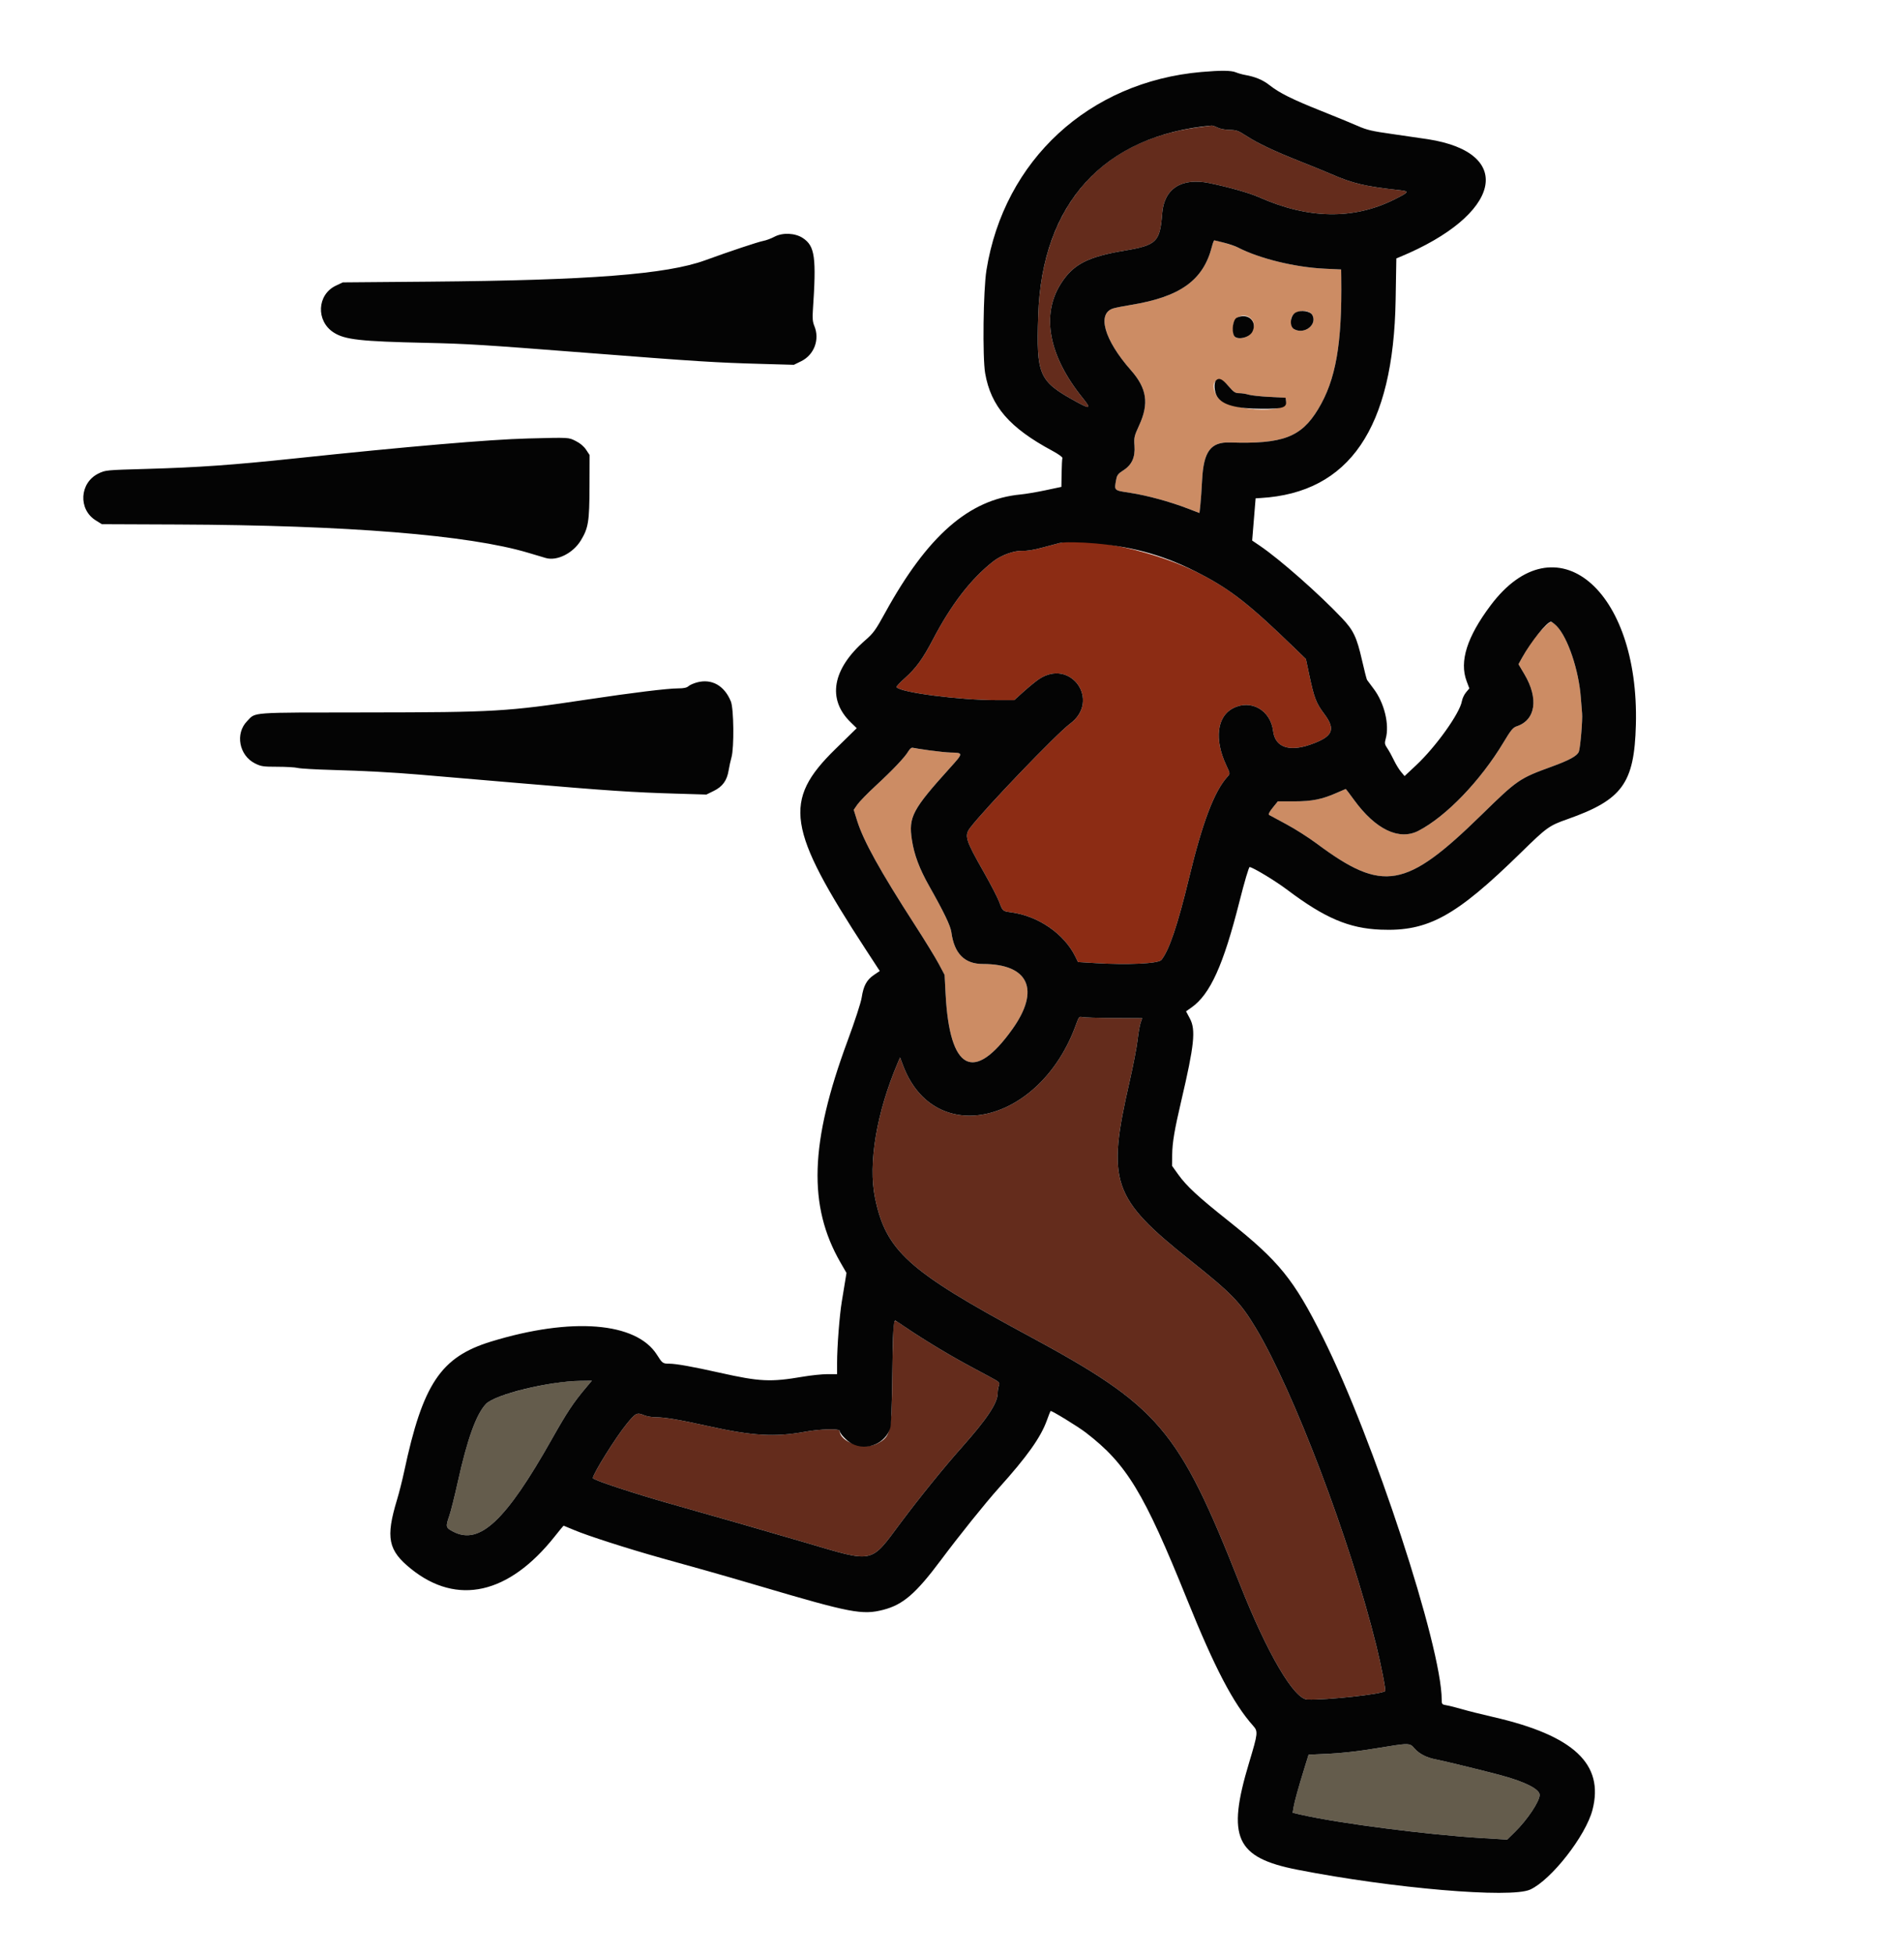 <svg id="svg" version="1.1" xmlns="http://www.w3.org/2000/svg" xmlns:xlink="http://www.w3.org/1999/xlink" width="400" height="410.425" viewBox="0, 0, 400,410.425"><g id="svgg"><path id="path0" d="M222.634 114.038 C 222.332 114.104,220.789 114.516,219.204 114.954 C 217.252 115.493,215.794 115.731,214.678 115.694 C 212.981 115.636,210.278 116.634,208.640 117.922 C 203.969 121.597,199.858 126.922,196.003 134.294 C 193.886 138.343,192.423 140.362,190.132 142.399 C 189.077 143.336,188.272 144.197,188.343 144.312 C 189.035 145.431,201.519 147.051,209.454 147.051 L 213.068 147.051 215.015 145.297 C 216.086 144.332,217.511 143.166,218.181 142.704 C 224.918 138.070,231.346 147.190,224.758 152.036 C 222.039 154.036,206.814 169.902,203.827 173.848 C 202.553 175.532,202.806 176.355,206.732 183.265 C 208.147 185.754,209.581 188.532,209.920 189.438 C 210.644 191.372,210.655 191.382,212.370 191.610 C 218.128 192.374,223.557 196.110,225.926 200.939 L 226.475 202.058 230.041 202.277 C 236.910 202.699,243.342 202.396,243.982 201.621 C 245.593 199.670,247.429 194.245,249.782 184.479 C 252.632 172.647,255.102 166.153,257.923 163.076 C 258.443 162.509,258.439 162.483,257.614 160.718 C 255.080 155.303,255.655 150.493,259.045 148.749 C 262.812 146.810,266.932 149.159,267.464 153.547 C 267.869 156.889,270.741 157.954,275.201 156.417 C 279.999 154.763,280.700 153.281,278.237 149.994 C 276.483 147.653,276.094 146.642,275.045 141.701 L 274.346 138.409 271.938 136.077 C 262.623 127.054,258.727 123.979,252.401 120.658 C 243.278 115.869,228.891 112.670,222.634 114.038 " stroke="none" fill="#8c2c14" fill-rule="evenodd"></path><path id="path1" d="M251.502 26.769 C 230.848 29.593,218.839 43.793,218.110 66.255 C 217.701 78.839,218.229 80.044,226.028 84.334 C 229.087 86.016,229.314 85.886,227.419 83.539 C 220.303 74.725,218.682 66.111,222.901 59.531 C 225.482 55.507,228.513 53.938,236.214 52.641 C 243.007 51.497,243.692 50.824,244.154 44.844 C 244.558 39.604,248.216 37.254,254.089 38.460 C 258.126 39.290,262.521 40.537,264.472 41.407 C 274.797 46.011,284.281 46.186,292.867 41.928 C 296.048 40.350,296.156 40.170,294.054 39.943 C 286.877 39.166,284.283 38.562,279.835 36.632 C 278.553 36.075,275.466 34.814,272.977 33.829 C 267.609 31.705,264.167 30.067,261.728 28.475 C 260.162 27.453,259.745 27.307,258.299 27.279 C 257.361 27.261,256.275 27.052,255.775 26.793 C 255.292 26.542,254.736 26.352,254.540 26.370 C 254.344 26.388,252.977 26.567,251.502 26.769 M226.067 215.161 C 218.558 236.040,196.306 241.296,189.709 223.750 L 189.087 222.094 188.621 223.187 C 184.152 233.666,182.345 244.395,183.834 251.610 C 186.125 262.714,190.809 266.940,215.661 280.332 C 243.606 295.389,247.527 299.977,260.499 332.785 C 266.229 347.277,271.846 356.865,274.662 356.958 C 278.753 357.093,290.354 355.828,291.007 355.175 C 291.185 354.997,290.143 349.683,289.118 345.542 C 283.632 323.383,271.777 292.170,263.809 278.903 C 260.581 273.529,258.783 271.673,250.112 264.763 C 233.569 251.582,232.461 248.321,237.316 227.114 C 238.067 223.834,238.817 219.941,238.984 218.462 C 239.150 216.984,239.437 215.343,239.621 214.815 L 239.956 213.855 233.983 213.819 C 230.698 213.800,227.712 213.709,227.347 213.617 C 226.738 213.464,226.631 213.593,226.067 215.161 M187.789 277.846 C 187.680 278.110,187.534 282.956,187.464 288.615 C 187.312 300.973,187.151 301.713,184.278 303.211 C 181.557 304.630,176.410 302.873,176.406 300.523 C 176.405 300.017,172.326 300.126,169.092 300.719 C 162.817 301.870,158.106 301.596,148.834 299.539 C 142.772 298.194,139.677 297.670,137.783 297.669 C 136.986 297.669,135.890 297.483,135.349 297.257 C 133.796 296.608,133.580 296.715,131.613 299.124 C 129.344 301.902,124.554 309.583,124.554 310.444 C 124.554 310.829,133.361 313.737,141.152 315.925 C 148.749 318.058,162.540 322.023,169.273 324.009 C 183.770 328.286,182.757 328.496,189.178 319.890 C 193.029 314.729,198.290 308.223,201.831 304.244 C 207.434 297.948,209.602 294.684,209.602 292.550 C 209.602 292.065,209.716 291.368,209.855 291.002 C 210.095 290.373,209.975 290.264,207.729 289.064 C 201.785 285.888,200.688 285.276,197.096 283.129 C 194.997 281.874,192.137 280.064,190.741 279.107 C 187.858 277.129,188.051 277.212,187.789 277.846 " stroke="none" fill="#642c1c" fill-rule="evenodd"></path><path id="path2" d="M254.617 51.743 C 252.828 58.848,247.971 62.355,237.586 64.041 C 236.152 64.274,234.515 64.595,233.948 64.756 C 230.372 65.768,231.941 71.352,237.607 77.778 C 240.942 81.561,241.421 84.751,239.334 89.300 C 238.278 91.601,238.210 91.895,238.336 93.608 C 238.515 96.050,237.784 97.655,235.969 98.804 C 234.949 99.450,234.668 99.801,234.515 100.625 C 234.055 103.100,233.920 102.969,237.485 103.519 C 241.014 104.064,245.738 105.353,249.520 106.802 L 251.989 107.749 252.174 106.069 C 252.276 105.145,252.441 102.785,252.542 100.823 C 252.851 94.806,254.343 92.803,258.412 92.934 C 269.483 93.293,273.350 91.832,276.915 85.943 C 280.639 79.791,281.963 72.258,281.778 58.272 L 281.756 56.599 278.258 56.431 C 271.997 56.132,264.544 54.302,260.011 51.951 C 259.273 51.568,255.705 50.501,255.108 50.485 C 255.013 50.482,254.792 51.049,254.617 51.743 M275.685 66.137 C 276.810 68.151,274.085 70.316,271.897 69.146 C 271.267 68.808,270.981 67.407,271.368 66.556 C 272.021 65.125,274.960 64.839,275.685 66.137 M262.826 66.941 C 264.343 68.458,262.799 71.056,260.380 71.056 C 259.304 71.056,258.933 70.353,259.039 68.517 C 259.157 66.490,261.429 65.544,262.826 66.941 M258.061 81.070 C 259.186 82.373,259.497 82.579,260.342 82.579 C 260.880 82.579,261.752 82.715,262.279 82.881 C 262.806 83.047,264.781 83.263,266.667 83.361 L 270.096 83.539 270.180 84.267 C 270.516 87.164,257.552 86.273,255.697 83.272 C 253.853 80.288,255.811 78.464,258.061 81.070 M324.016 132.167 C 322.481 133.755,321.169 135.597,319.767 138.134 L 319.009 139.506 320.256 141.612 C 323.288 146.733,322.624 151.228,318.640 152.543 C 317.854 152.802,317.418 153.333,315.866 155.918 C 311.017 163.994,303.823 171.471,297.997 174.493 C 293.934 176.599,288.973 174.218,284.447 167.988 C 283.535 166.733,282.759 165.706,282.722 165.706 C 282.685 165.706,281.866 166.059,280.902 166.490 C 277.794 167.880,275.653 168.313,271.879 168.313 L 268.450 168.313 267.378 169.641 C 266.703 170.477,266.416 171.038,266.603 171.154 C 266.767 171.256,268.389 172.131,270.206 173.099 C 272.024 174.068,274.903 175.897,276.605 177.164 C 290.550 187.548,295.310 186.719,311.263 171.121 C 318.780 163.773,319.197 163.486,325.926 161.039 C 329.718 159.659,331.356 158.760,331.694 157.869 C 332.008 157.043,332.505 151.097,332.369 149.794 C 332.313 149.266,332.198 147.830,332.111 146.602 C 331.703 140.804,329.362 133.856,327.016 131.481 C 325.860 130.311,325.796 130.326,324.016 132.167 M190.815 157.815 C 190.078 159.062,187.556 161.721,183.959 165.042 C 182.268 166.604,180.540 168.377,180.120 168.984 L 179.356 170.086 180.078 172.402 C 181.392 176.616,184.908 182.957,192.182 194.232 C 194.273 197.472,196.538 201.166,197.216 202.440 L 198.449 204.758 198.656 208.757 C 199.494 224.888,204.566 227.550,212.703 216.128 C 218.576 207.884,216.122 202.469,206.513 202.469 C 202.627 202.469,200.476 200.305,199.863 195.779 C 199.680 194.433,198.322 191.606,195.234 186.145 C 193.153 182.465,192.055 179.543,191.576 176.406 C 190.841 171.602,191.663 170.045,199.545 161.317 C 202.429 158.123,202.430 158.110,199.666 158.052 C 198.376 158.025,192.559 157.289,191.760 157.053 C 191.498 156.975,191.141 157.263,190.815 157.815 " stroke="none" fill="#cc8c64" fill-rule="evenodd"></path><path id="path3" d="M117.010 290.416 C 110.181 291.414,103.463 293.425,102.082 294.885 C 100.050 297.036,98.183 302.209,96.179 311.248 C 95.510 314.266,94.707 317.464,94.395 318.356 C 93.575 320.697,93.620 320.872,95.267 321.719 C 100.786 324.557,106.269 319.397,115.925 302.282 C 119.140 296.584,120.456 294.602,123.132 291.427 L 124.346 289.986 121.913 290.021 C 120.574 290.039,118.368 290.217,117.010 290.416 M288.889 367.237 C 285.374 367.815,281.699 368.232,279.089 368.348 L 274.914 368.534 274.098 371.167 C 272.776 375.436,271.957 378.386,271.755 379.603 L 271.566 380.743 273.513 381.186 C 281.290 382.954,299.861 385.348,311.193 386.043 L 316.625 386.375 318.282 384.752 C 320.862 382.222,323.457 378.330,323.457 376.990 C 323.457 375.786,320.416 374.239,315.364 372.873 C 311.972 371.955,303.168 369.807,301.728 369.545 C 299.787 369.192,298.181 368.382,297.196 367.261 C 296.110 366.024,296.257 366.024,288.889 367.237 " stroke="none" fill="#645c4c" fill-rule="evenodd"></path><path id="path4" d="M252.401 15.118 C 228.800 17.180,210.945 33.631,207.238 56.730 C 206.567 60.911,206.390 75.094,206.968 78.409 C 208.174 85.333,212.090 89.852,221.060 94.672 C 222.369 95.376,223.265 96.023,223.194 96.215 C 223.127 96.397,223.052 97.832,223.026 99.404 L 222.981 102.262 219.652 102.968 C 217.822 103.357,215.460 103.756,214.403 103.855 C 203.597 104.873,194.862 112.501,185.959 128.692 C 183.946 132.355,183.489 132.986,181.783 134.469 C 174.841 140.503,173.716 146.841,178.722 151.710 L 179.986 152.940 175.494 157.334 C 164.404 168.182,165.301 174.028,181.972 199.569 L 184.825 203.940 183.584 204.782 C 182.075 205.806,181.407 207.039,181.026 209.510 C 180.858 210.596,179.601 214.451,178.040 218.669 C 170.135 240.027,169.719 253.282,176.580 265.181 L 177.832 267.353 177.543 269.136 C 177.385 270.117,177.070 272.030,176.845 273.388 C 176.366 276.272,175.857 282.901,175.857 286.265 L 175.857 288.615 173.827 288.615 C 172.710 288.615,170.374 288.858,168.634 289.155 C 161.892 290.308,159.617 290.199,151.244 288.323 C 145.531 287.043,142.073 286.423,140.604 286.416 C 139.243 286.410,139.153 286.345,138.012 284.543 C 133.664 277.671,120.076 276.590,103.167 281.770 C 92.598 285.008,88.829 290.640,84.910 309.053 C 84.524 310.864,83.854 313.519,83.419 314.952 C 80.987 322.984,81.520 325.626,86.355 329.515 C 96.041 337.308,106.897 334.857,116.538 322.702 C 117.525 321.457,118.364 320.439,118.401 320.439 C 118.439 320.439,119.438 320.852,120.620 321.357 C 123.352 322.523,131.896 325.271,138.816 327.208 C 141.761 328.032,146.084 329.241,148.422 329.894 C 150.761 330.547,155.823 332.012,159.671 333.148 C 178.720 338.775,181.166 339.244,185.557 338.111 C 189.709 337.041,192.402 334.718,197.680 327.653 C 201.568 322.450,207.029 315.651,209.795 312.573 C 215.830 305.857,218.623 301.928,219.938 298.304 C 220.310 297.280,220.654 296.402,220.702 296.353 C 220.864 296.191,226.451 299.610,228.121 300.894 C 236.686 307.476,240.315 313.456,249.387 335.940 C 255.183 350.306,259.095 357.787,263.248 362.449 C 264.325 363.658,264.291 363.980,262.408 370.233 C 257.676 385.946,259.578 390.154,272.565 392.699 C 292.600 396.625,317.379 398.739,321.464 396.871 C 325.900 394.841,333.152 385.564,334.557 380.121 C 337.039 370.507,330.623 364.506,313.717 360.628 C 311.303 360.075,308.340 359.332,307.133 358.977 C 305.926 358.623,304.475 358.258,303.909 358.166 C 302.936 358.009,302.881 357.945,302.879 356.983 C 302.863 345.836,288.533 302.161,277.926 280.933 C 271.814 268.702,268.734 264.904,258.025 256.391 C 251.664 251.335,249.270 249.118,247.500 246.642 L 246.228 244.862 246.258 242.527 C 246.290 239.949,246.735 237.316,248.182 231.139 C 250.901 219.522,251.239 216.311,249.990 213.954 L 249.170 212.408 250.319 211.598 C 254.232 208.840,257.008 202.719,260.369 189.438 C 261.475 185.070,262.366 182.059,262.542 182.101 C 263.518 182.333,267.963 185.032,270.435 186.892 C 278.303 192.816,283.382 194.983,290.043 195.257 C 300.043 195.669,305.832 192.484,319.618 178.987 C 324.956 173.761,325.449 173.408,329.269 172.061 C 340.826 167.988,343.341 164.531,343.672 152.263 C 344.447 123.603,326.750 109.028,313.164 127.138 C 308.183 133.777,306.558 138.905,308.114 143.066 L 308.684 144.589 307.988 145.417 C 307.605 145.872,307.214 146.703,307.118 147.265 C 306.686 149.805,301.657 156.845,297.491 160.743 L 295.078 163.000 294.317 162.090 C 293.898 161.589,293.234 160.501,292.841 159.671 C 292.449 158.841,291.833 157.726,291.474 157.194 C 290.888 156.328,290.851 156.112,291.122 155.137 C 291.942 152.181,290.816 147.581,288.549 144.624 C 287.906 143.785,287.297 142.967,287.195 142.805 C 287.094 142.644,286.618 140.786,286.138 138.677 C 285.033 133.824,284.346 132.382,281.923 129.821 C 277.107 124.733,268.889 117.491,264.718 114.658 L 263.060 113.533 263.254 111.156 C 263.361 109.849,263.524 107.853,263.617 106.722 L 263.786 104.664 264.883 104.598 C 283.504 103.480,292.744 89.909,293.200 63.010 L 293.349 54.277 294.068 53.979 C 315.352 45.167,318.479 32.128,300.000 29.244 C 298.491 29.008,295.063 28.509,292.381 28.133 C 288.254 27.556,287.159 27.298,285.248 26.456 C 284.006 25.909,280.521 24.477,277.503 23.273 C 271.441 20.855,268.775 19.525,266.692 17.879 C 265.318 16.793,263.707 16.119,261.591 15.745 C 260.988 15.639,260.097 15.386,259.611 15.183 C 258.651 14.783,256.466 14.763,252.401 15.118 M255.775 26.793 C 256.275 27.052,257.361 27.261,258.299 27.279 C 259.745 27.307,260.162 27.453,261.728 28.475 C 264.167 30.067,267.609 31.705,272.977 33.829 C 275.466 34.814,278.553 36.075,279.835 36.632 C 284.283 38.562,286.877 39.166,294.054 39.943 C 296.156 40.170,296.048 40.350,292.867 41.928 C 284.281 46.186,274.797 46.011,264.472 41.407 C 262.521 40.537,258.126 39.290,254.089 38.460 C 248.216 37.254,244.558 39.604,244.154 44.844 C 243.692 50.824,243.007 51.497,236.214 52.641 C 228.513 53.938,225.482 55.507,222.901 59.531 C 218.682 66.111,220.303 74.725,227.419 83.539 C 229.314 85.886,229.087 86.016,226.028 84.334 C 218.229 80.044,217.701 78.839,218.110 66.255 C 218.875 42.704,231.921 28.421,254.540 26.370 C 254.736 26.352,255.292 26.542,255.775 26.793 M162.686 49.730 C 162.006 50.095,160.957 50.485,160.354 50.597 C 159.276 50.797,153.256 52.803,148.148 54.666 C 140.048 57.619,123.860 58.874,90.261 59.155 L 72.016 59.308 70.562 59.997 C 66.590 61.877,66.336 67.428,70.111 69.843 C 72.454 71.342,75.717 71.708,89.438 72.009 C 98.129 72.200,101.189 72.389,123.045 74.091 C 146.909 75.948,150.199 76.156,160.273 76.439 L 166.774 76.622 168.312 75.870 C 171.053 74.528,172.260 71.288,171.074 68.450 C 170.736 67.642,170.659 66.855,170.765 65.305 C 171.534 54.009,171.214 51.684,168.659 49.993 C 167.043 48.923,164.403 48.807,162.686 49.730 M257.202 50.990 C 258.258 51.265,259.522 51.697,260.011 51.951 C 264.544 54.302,271.997 56.132,278.258 56.431 L 281.756 56.599 281.778 58.272 C 281.963 72.258,280.639 79.791,276.915 85.943 C 273.350 91.832,269.483 93.293,258.412 92.934 C 254.343 92.803,252.851 94.806,252.542 100.823 C 252.441 102.785,252.276 105.145,252.174 106.069 L 251.989 107.749 249.520 106.802 C 245.738 105.353,241.014 104.064,237.485 103.519 C 233.920 102.969,234.055 103.100,234.515 100.625 C 234.668 99.801,234.949 99.450,235.969 98.804 C 237.784 97.655,238.515 96.050,238.336 93.608 C 238.210 91.895,238.278 91.601,239.334 89.300 C 241.421 84.751,240.942 81.561,237.607 77.778 C 231.941 71.352,230.372 65.768,233.948 64.756 C 234.515 64.595,236.152 64.274,237.586 64.041 C 247.971 62.355,252.828 58.848,254.617 51.743 C 254.792 51.049,255.013 50.482,255.108 50.485 C 255.203 50.487,256.145 50.715,257.202 50.990 M272.254 65.609 C 271.032 66.214,270.797 68.556,271.897 69.146 C 274.085 70.316,276.810 68.151,275.685 66.137 C 275.244 65.347,273.365 65.058,272.254 65.609 M259.808 66.746 C 259.030 67.138,258.690 69.444,259.255 70.499 C 259.800 71.518,262.410 70.974,263.092 69.700 C 264.262 67.514,262.116 65.583,259.808 66.746 M255.473 79.890 C 254.960 80.404,255.084 82.279,255.697 83.272 C 256.800 85.057,259.692 85.847,265.165 85.861 C 269.510 85.872,270.336 85.610,270.180 84.267 L 270.096 83.539 266.667 83.361 C 264.781 83.263,262.806 83.047,262.279 82.881 C 261.752 82.715,260.880 82.579,260.342 82.579 C 259.497 82.579,259.186 82.373,258.061 81.070 C 256.764 79.567,256.099 79.264,255.473 79.890 M110.837 92.097 C 102.914 92.300,85.483 93.794,61.866 96.293 C 48.946 97.660,41.615 98.178,30.906 98.481 C 22.230 98.726,22.157 98.733,20.672 99.459 C 16.704 101.401,16.391 106.991,20.121 109.301 L 21.407 110.098 37.384 110.163 C 72.963 110.307,98.486 112.367,110.974 116.103 C 112.483 116.554,114.138 117.047,114.652 117.197 C 117.019 117.890,120.403 116.189,122.037 113.486 C 123.614 110.877,123.823 109.569,123.847 102.175 L 123.868 95.571 123.132 94.458 C 122.653 93.733,121.893 93.095,120.952 92.626 C 119.395 91.850,119.728 91.868,110.837 92.097 M230.178 114.140 C 238.465 114.886,245.126 116.839,252.401 120.658 C 258.727 123.979,262.623 127.054,271.938 136.077 L 274.346 138.409 275.045 141.701 C 276.094 146.642,276.483 147.653,278.237 149.994 C 280.700 153.281,279.999 154.763,275.201 156.417 C 270.741 157.954,267.869 156.889,267.464 153.547 C 266.932 149.159,262.812 146.810,259.045 148.749 C 255.655 150.493,255.080 155.303,257.614 160.718 C 258.439 162.483,258.443 162.509,257.923 163.076 C 255.102 166.153,252.632 172.647,249.782 184.479 C 247.429 194.245,245.593 199.670,243.982 201.621 C 243.342 202.396,236.910 202.699,230.041 202.277 L 226.475 202.058 225.926 200.939 C 223.557 196.110,218.128 192.374,212.370 191.610 C 210.655 191.382,210.644 191.372,209.920 189.438 C 209.581 188.532,208.147 185.754,206.732 183.265 C 202.806 176.355,202.553 175.532,203.827 173.848 C 206.814 169.902,222.039 154.036,224.758 152.036 C 231.346 147.190,224.918 138.070,218.181 142.704 C 217.511 143.166,216.086 144.332,215.015 145.297 L 213.068 147.051 209.454 147.051 C 201.519 147.051,189.035 145.431,188.343 144.312 C 188.272 144.197,189.077 143.336,190.132 142.399 C 192.423 140.362,193.886 138.343,196.003 134.294 C 199.858 126.922,203.969 121.597,208.640 117.922 C 210.278 116.634,212.981 115.636,214.678 115.694 C 215.794 115.731,217.252 115.493,219.204 114.954 C 220.789 114.516,222.332 114.104,222.634 114.038 C 223.671 113.811,227.028 113.857,230.178 114.140 M327.016 131.481 C 329.362 133.856,331.703 140.804,332.111 146.602 C 332.198 147.830,332.313 149.266,332.369 149.794 C 332.505 151.097,332.008 157.043,331.694 157.869 C 331.356 158.760,329.718 159.659,325.926 161.039 C 319.197 163.486,318.780 163.773,311.263 171.121 C 295.310 186.719,290.550 187.548,276.605 177.164 C 274.903 175.897,272.024 174.068,270.206 173.099 C 268.389 172.131,266.767 171.256,266.603 171.154 C 266.416 171.038,266.703 170.477,267.378 169.641 L 268.450 168.313 271.879 168.313 C 275.653 168.313,277.794 167.880,280.902 166.490 C 281.866 166.059,282.685 165.706,282.722 165.706 C 282.759 165.706,283.535 166.733,284.447 167.988 C 288.973 174.218,293.934 176.599,297.997 174.493 C 303.823 171.471,311.017 163.994,315.866 155.918 C 317.418 153.333,317.854 152.802,318.640 152.543 C 322.624 151.228,323.288 146.733,320.256 141.612 L 319.009 139.506 319.767 138.134 C 321.630 134.764,324.989 130.590,325.838 130.590 C 326.002 130.590,326.532 130.991,327.016 131.481 M146.433 143.324 C 145.716 143.516,144.904 143.878,144.628 144.128 C 144.281 144.442,143.627 144.582,142.502 144.583 C 140.251 144.586,133.049 145.466,123.362 146.921 C 106.429 149.465,103.991 149.608,77.092 149.635 C 52.003 149.659,53.805 149.528,51.910 151.466 C 49.360 154.075,50.226 158.675,53.583 160.348 C 54.843 160.975,55.297 161.043,58.284 161.044 C 60.103 161.045,62.023 161.157,62.551 161.294 C 63.080 161.430,66.351 161.619,69.822 161.714 C 76.338 161.891,82.583 162.226,88.066 162.691 C 89.801 162.839,99.122 163.633,108.779 164.456 C 127.956 166.091,132.789 166.415,142.169 166.694 L 148.399 166.880 149.933 166.129 C 151.793 165.219,152.728 163.933,153.073 161.808 C 153.209 160.974,153.477 159.750,153.668 159.089 C 154.252 157.073,154.165 148.850,153.544 147.325 C 152.186 143.994,149.521 142.494,146.433 143.324 M195.277 157.601 C 196.980 157.834,198.955 158.037,199.666 158.052 C 202.430 158.110,202.429 158.123,199.545 161.317 C 191.663 170.045,190.841 171.602,191.576 176.406 C 192.055 179.543,193.153 182.465,195.234 186.145 C 198.322 191.606,199.680 194.433,199.863 195.779 C 200.476 200.305,202.627 202.469,206.513 202.469 C 216.122 202.469,218.576 207.884,212.703 216.128 C 204.566 227.550,199.494 224.888,198.656 208.757 L 198.449 204.758 197.216 202.440 C 196.538 201.166,194.273 197.472,192.182 194.232 C 184.908 182.957,181.392 176.616,180.078 172.402 L 179.356 170.086 180.120 168.984 C 180.540 168.377,182.268 166.604,183.959 165.042 C 187.556 161.721,190.078 159.062,190.815 157.815 C 191.141 157.263,191.498 156.975,191.760 157.053 C 191.992 157.121,193.574 157.368,195.277 157.601 M233.983 213.819 L 239.956 213.855 239.621 214.815 C 239.437 215.343,239.150 216.984,238.984 218.462 C 238.817 219.941,238.067 223.834,237.316 227.114 C 232.461 248.321,233.569 251.582,250.112 264.763 C 258.783 271.673,260.581 273.529,263.809 278.903 C 271.777 292.170,283.632 323.383,289.118 345.542 C 290.143 349.683,291.185 354.997,291.007 355.175 C 290.354 355.828,278.753 357.093,274.662 356.958 C 271.846 356.865,266.229 347.277,260.499 332.785 C 247.527 299.977,243.606 295.389,215.661 280.332 C 190.809 266.940,186.125 262.714,183.834 251.610 C 182.345 244.395,184.152 233.666,188.621 223.187 L 189.087 222.094 189.709 223.750 C 196.306 241.296,218.558 236.040,226.067 215.161 C 226.631 213.593,226.738 213.464,227.347 213.617 C 227.712 213.709,230.698 213.800,233.983 213.819 M190.741 279.107 C 192.137 280.064,194.997 281.874,197.096 283.129 C 200.688 285.276,201.785 285.888,207.729 289.064 C 209.975 290.264,210.095 290.373,209.855 291.002 C 209.716 291.368,209.602 292.065,209.602 292.550 C 209.602 294.684,207.434 297.948,201.831 304.244 C 198.290 308.223,193.029 314.729,189.178 319.890 C 182.757 328.496,183.770 328.286,169.273 324.009 C 162.540 322.023,148.749 318.058,141.152 315.925 C 133.361 313.737,124.554 310.829,124.554 310.444 C 124.554 309.583,129.344 301.902,131.613 299.124 C 133.580 296.715,133.796 296.608,135.349 297.257 C 135.890 297.483,136.986 297.669,137.783 297.669 C 139.677 297.670,142.772 298.194,148.834 299.539 C 158.106 301.596,162.817 301.870,169.092 300.719 C 172.326 300.126,176.405 300.017,176.406 300.523 C 176.407 301.092,177.890 302.653,178.960 303.211 C 182.080 304.839,186.054 303.194,187.051 299.863 C 187.217 299.305,187.391 294.588,187.464 288.615 C 187.576 279.499,187.696 277.366,188.095 277.366 C 188.155 277.366,189.345 278.149,190.741 279.107 M123.132 291.427 C 120.456 294.602,119.140 296.584,115.925 302.282 C 106.269 319.397,100.786 324.557,95.267 321.719 C 93.620 320.872,93.575 320.697,94.395 318.356 C 94.707 317.464,95.510 314.266,96.179 311.248 C 98.183 302.209,100.050 297.036,102.082 294.885 C 103.974 292.884,115.265 290.114,121.913 290.021 L 124.346 289.986 123.132 291.427 M297.196 367.261 C 298.181 368.382,299.787 369.192,301.728 369.545 C 303.168 369.807,311.972 371.955,315.364 372.873 C 320.416 374.239,323.457 375.786,323.457 376.990 C 323.457 378.330,320.862 382.222,318.282 384.752 L 316.625 386.375 311.193 386.043 C 299.861 385.348,281.290 382.954,273.513 381.186 L 271.566 380.743 271.755 379.603 C 271.957 378.386,272.776 375.436,274.098 371.167 L 274.914 368.534 279.089 368.348 C 281.699 368.232,285.374 367.815,288.889 367.237 C 296.257 366.024,296.110 366.024,297.196 367.261 " stroke="none" fill="#040404" fill-rule="evenodd"></path></g></svg>